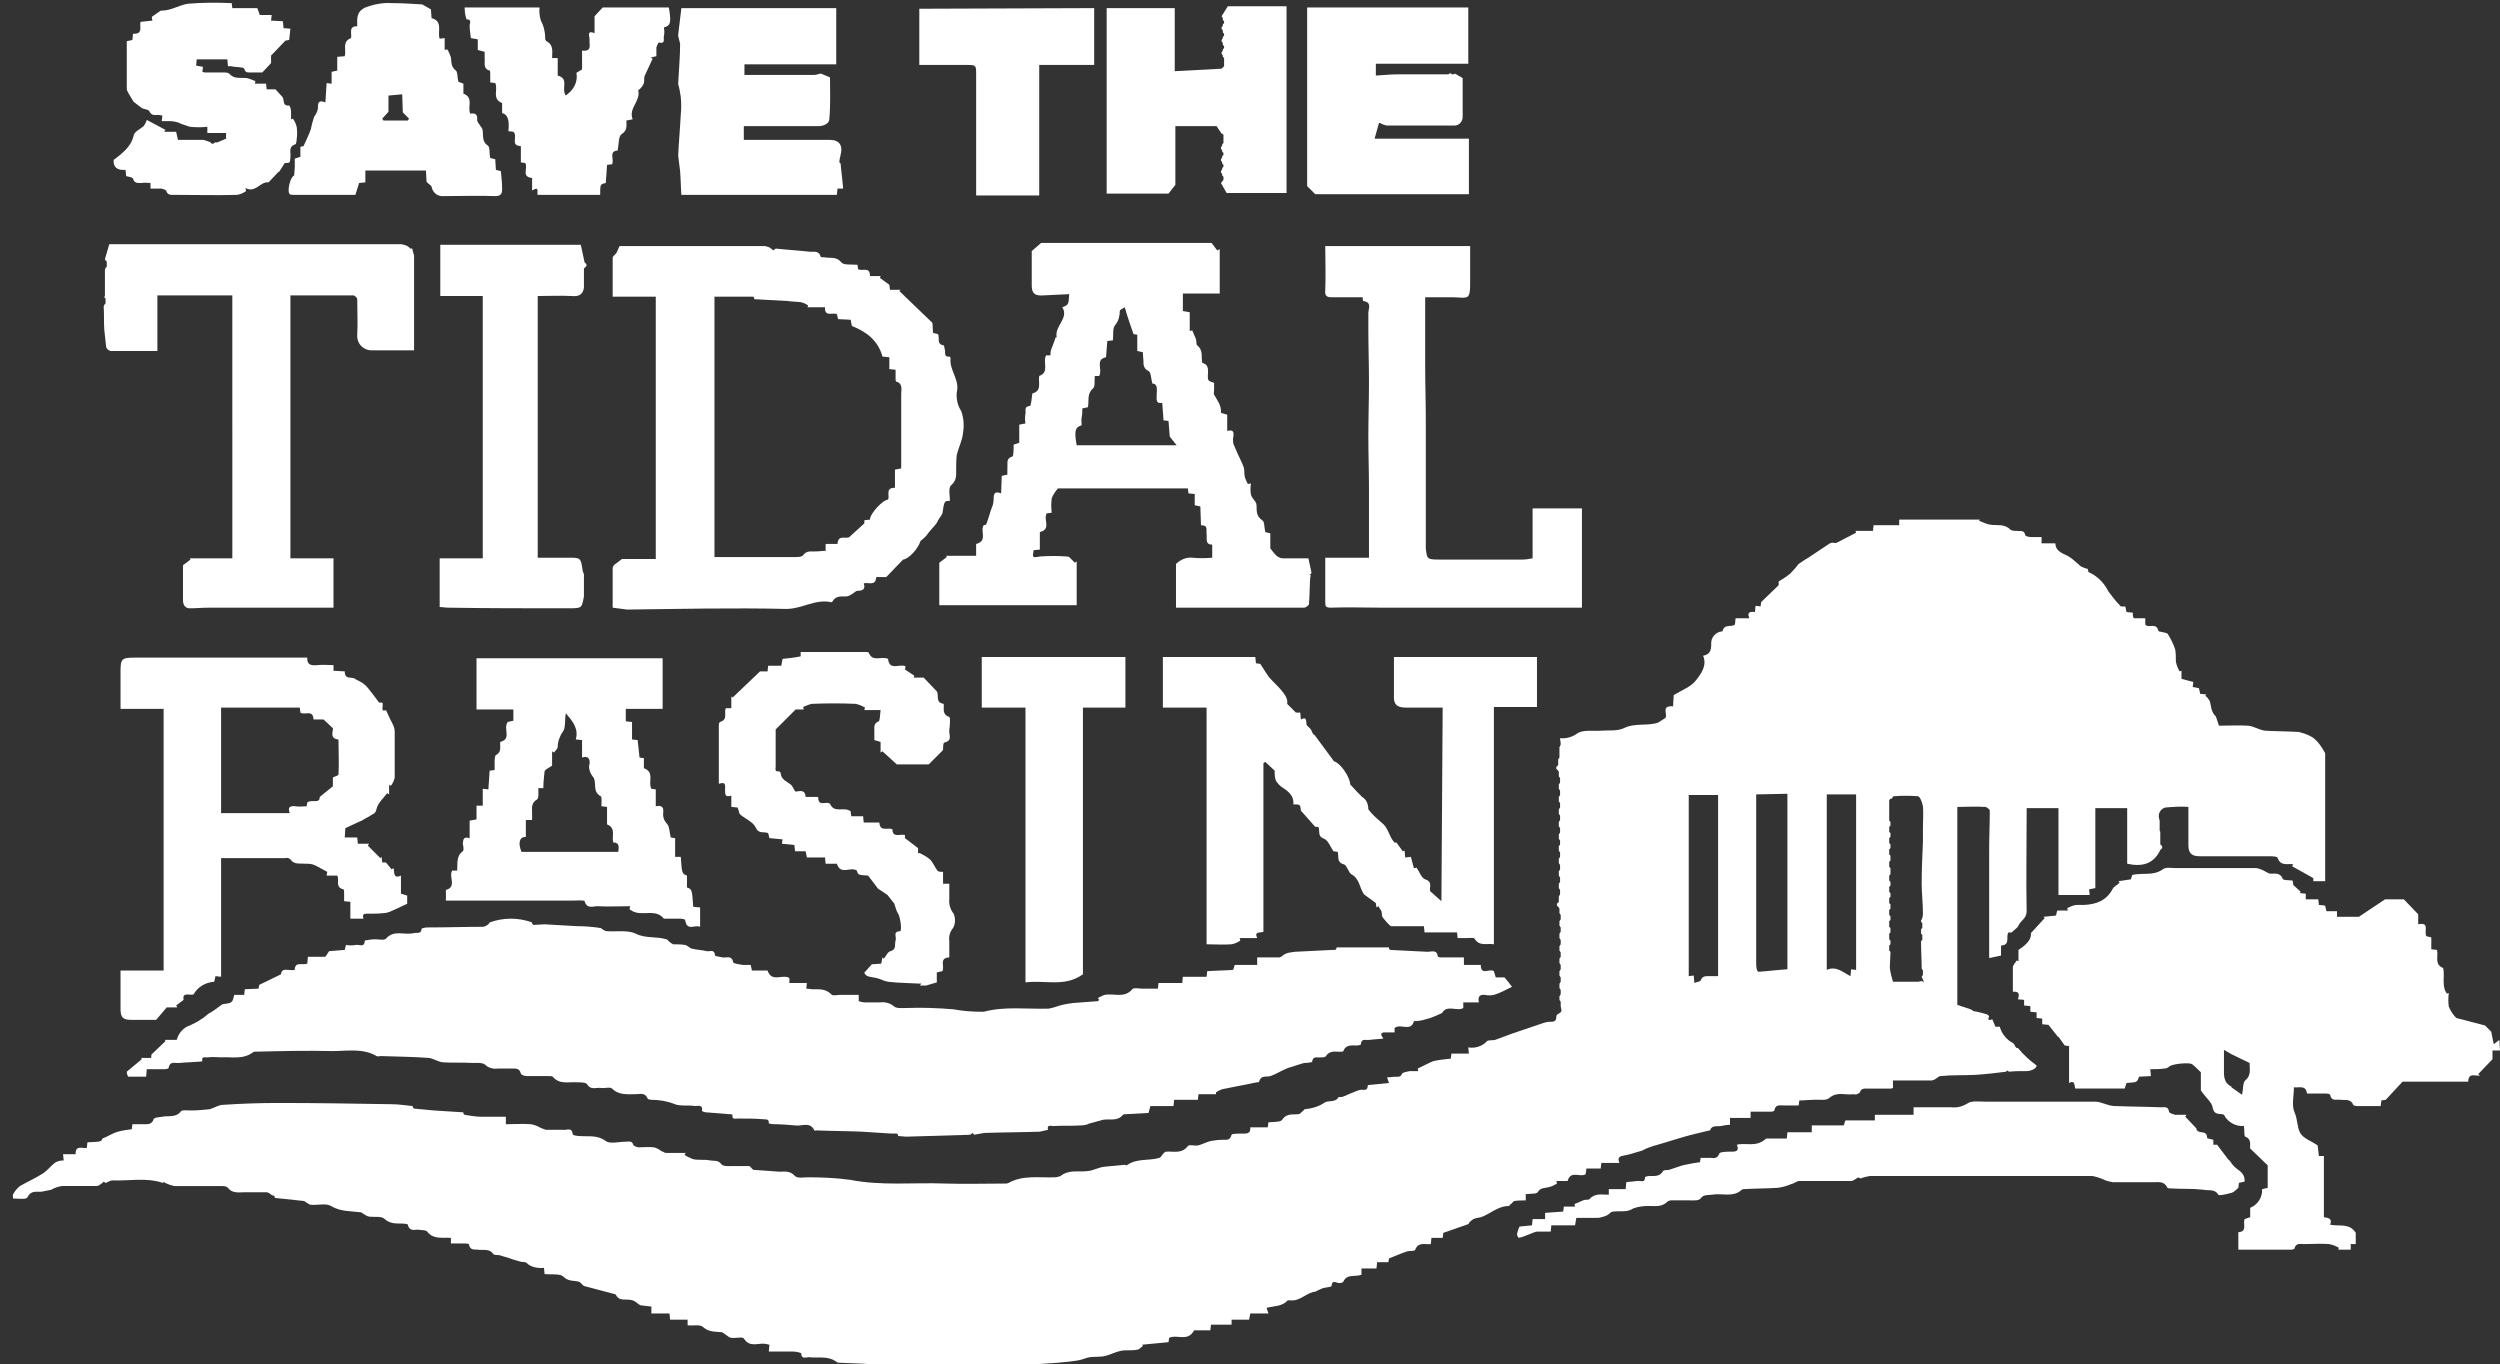 <?xml version="1.0" encoding="utf-8"?>
<!-- Generator: Adobe Illustrator 24.1.0, SVG Export Plug-In . SVG Version: 6.00 Build 0)  -->
<svg version="1.1" id="Layer_1" xmlns="http://www.w3.org/2000/svg" xmlns:xlink="http://www.w3.org/1999/xlink" x="0px" y="0px"
	 viewBox="0 0 400.3 218.4" style="enable-background:new 0 0 400.3 218.4;" xml:space="preserve">
<rect x="0" y="0" width="400.3" height="218.4" fill="#333333" stroke="none"/>
<style type="text/css">
	.st0{fill:#FFFFFF;}
</style>
<path class="st0" d="M400.3,168.2h-1.2v1.4l-2.3,2.4l0.3,0.2c-0.7,0.2-1.8-0.6-1.9,1h-10.5l-2.7,2.9l-0.7,0.1l-0.1,0.9
	c-1.3,0-2.5,0-3.8,0c-0.2,0-0.6-0.1-0.6-0.2c-0.4-1-1.3-0.7-2-0.8s-1.5,0.3-1.7-0.8c0-0.1-0.4-0.2-0.6-0.2c-1,0-2,0-3.1,0
	c-0.2-1.4-1.2-0.9-2.1-1c0,1.4-0.4,2.9,0.1,4s0.4,2.4,0.9,3.3s1.8,1.3,2.8,2l0.2,1.7h0.8v9.8c0.7,0.1,1.4,0.2,1,1.2
	c1.5,0.3,3.1-0.3,4.1,1.3v1.8l-0.8,0v0.9h-2l0.1-0.3c-0.5-0.3-1-0.5-1.6-0.6c-1.3-0.1-2.6,0-4,0c-0.6,0-1.3-0.2-1.5,0.7
	c0,0.1-0.4,0.2-0.6,0.2h-8.4v-2.8c1.5-0.1,0.7-1.3,1-2.1l0.9-0.3v-1.5c1.2-0.5,2-1.7,1.9-3l0.9-0.2v-3.6l-2.8-2.7
	c-0.1-0.5,0.3-1.5-0.8-1.9c-0.2-0.1-0.1-1-0.2-1.7c-1.3,0.1-2.6-0.6-3.2-1.8c-0.6-0.3-1.5,0.2-1.8-1.1c-0.1-0.9-1.1-1.6-1.9-2.8
	v-2.9c-0.6-0.6-1-1-1.4-1.3s-3.2-0.1-3.7,0.4c-0.2,0.2-0.5,0.3-0.8,0.3c-0.7,0.1-1.5,0.1-2.2,0.1l0.1,1.1l-1.9,0.1
	c-0.3,0.9-0.3,0.9-2,1l-0.3,0.9h-7.9c-0.2-0.5,0-1.4-1-0.9v-5.9l-0.7-0.1l-1-1.4h-0.1l-1.5-1.9l-1-0.1v-0.9l-0.9-0.1v-0.9l-1-0.1
	v-0.9l-1-0.1v-0.9l-1-0.1c0.3-0.8,0.2-1.3-0.8-1.2c0-1.4,0-2.7,0-3.9c0-0.4,0.4-0.7,0.6-1.1l0.3,0.1v-1.8c1.2-0.8,2.1-1.6,2-2.7
	l2.2-2.4l-0.2-0.2l2-0.2l0.2-0.8h1.7l-0.1-0.4c0.4-0.2,0.9-0.4,1.4-0.5c0.4,0,0.9,0,1.3,0c2-0.1,3.6-0.7,4.6-2.6
	c0.2-0.4,0.8-0.6,1.1-1l-0.2-0.2l2-0.3l0.2-0.7c1.6-0.4,3.4,0.2,4.9-0.9c0.5-0.4,1.3-0.2,2-0.2c4.3,0,8.6,0,13,0
	c0.6,0.1,1.2,0.4,1.7,0.7c0.2,0.1,0.4,0.2,0.6,0.2c0.7,0,1.5-0.2,1.9,0.8c0.1,0.3,1,0.2,1.6,0.3l0.1,0.7c0.5,0.5,0.9,0.8,1.2,1.1
	l-0.2,0.2l1,0.1v0.9h2l0.1,0.9l1,0.1l0.2,0.9h1.7c0,0.3,0,0.6,0,0.9h3.5l4.2-2.8h3l2.3,2.4v1.6c1.9-0.4,0.9,1.1,1.3,1.9l0.8,0.2v1.9
	l0.9,0.1c0.3,1-0.5,2.3,1,2.9c0.3,1.4-0.3,2.9,0.6,4.1l0.3-0.1c-0.1,0.7-0.1,1.5,0,2.2c0.3,0.7,0.7,1.3,1.2,1.8l4.6,1.2l1,1
	c0.1,0.5,0.2,1.1,0.4,2l0.9-0.7L400.3,168.2z M360.2,170.2l-2.9-1.4l0,0l-1.2-0.7c0,1.4,0,2.6,0,3.8c0,0.4,0.1,0.9,0.3,1.3
	c0.2,0.3,0.5,0.6,0.9,0.8v0.1l1.7,1.2c0.2-0.9,0.1-1.9,0.5-2.3C360.5,172.2,360.2,171.2,360.2,170.2L360.2,170.2z"/>
<path class="st0" d="M87.2,148c1.8,0.1,3.5,0.2,5.2,0.3c1.3,0,2.5,0.1,3.8,0.3c0.3,0.2,0.6,0.5,1,0.5c1.5,0.1,3.4-0.2,4.6,0.4
	c1.6,0.8,3.3,0.4,4.9,0.9c0.2,0,0.3,0.3,0.5,0.4c0.2,0.2,0.4,0.3,0.6,0.4c0.6,0,1.2,0,1.9,0.1c0.4,0.1,0.7,0.5,1.1,0.6
	c0.8,0.2,1.6,0.2,2.4,0.4c0.5,0.1,1.2-0.4,1.3,0.7c0,0.1,0.8,0.2,1.2,0.3c0.6,0.1,1.5-0.4,1.7,0.8c0.1,0.2,1,0.3,1.5,0.4
	c0.4,0,0.8,0,1.3,0l0.2,0.9h2.5c0.7,2,2.4,0.5,3.5,1.2l0,0.8h2.8l-0.1,0.9c0.4,0,0.7,0.1,1.1,0.1c1,0,2-0.1,2.9,0.8
	c0.2,0.3,0.9,0.1,1.4,0.1c1,0,2,0,3,0v1c0.3,0.1,0.7,0.2,1,0.2c0.8,0,1.6,0,2.4,0c0.8-0.1,1.6,0.1,2.2,0.6c0.4,0.4,1.3,0.3,2,0.3
	c2.5-0.1,5,0,7.5,0.2c1.6,0.3,3.2,0.4,4.7,0.4h0.2c3.4-0.9,6.9-0.4,10.4-0.5c0.6-0.1,1.2-0.3,1.8-0.5c0.7-0.2,1.4-0.3,2.1-0.4
	c1.3-0.1,2.6-0.2,4-0.3l0.2-0.2l-0.2-0.3c0.4-0.2,0.7-0.4,1.1-0.5c1.5-0.3,3.1,0.6,4.4-0.9c0.2-0.3,1.1-0.1,1.6-0.1h2.5l0.1-0.9h3.8
	l0.1-1h3.8l0.1-0.9c1.4-0.1,2.8-0.1,4.1-0.2c0.1,0,0.2-0.5,0.3-0.8h3.6v-1.2c1.2,0,2.3,0,3.5,0c0.4,0,0.7-0.5,1.1-0.6
	c0.4-0.2,0.9-0.2,1.4-0.3c2-0.1,4-0.2,6-0.3h0.1h0.4l0.2-0.2c0-0.1,0-0.1,0-0.2h8.4c0,0.1,0,0.1,0,0.2l0.2,0.2c2,0.1,4,0.2,6,0.3
	c0.6,0,1.5-0.4,1.6,0.7c0,0.1,0.3,0.2,0.4,0.2h3.8v1.2h2.7c0,1.8,1.4,0.5,2.1,1l0.3,1h1.4c0.5,0.6,1,1.2,1.2,1.5
	c-1,0.5-1.9,1-2.9,1.3c-0.5,0.1-1,0.1-1.4,0c-0.9-0.1-1.2,0.3-1,1.2h-2.5v0.9c-1,0.6-2.6-0.6-3.4,0.8c-0.9,0.4-1.7,0.8-2.6,1
	c-0.6,0.2-1.2,0.3-1.9,0.3c-0.5,1.8-2.1,0.3-3.1,1.1v0.7c-0.5,0-1,0-1.5,0c-0.9,0-0.7,0.4-0.3,1c-0.8,0.1-1.5,0.1-2.2,0.2
	s-1.3-0.3-1.4,0.7c0,0.1-0.4,0.2-0.6,0.2c-0.8,0-1.8-0.2-2.2,0.9c0,0.1-0.4,0.1-0.6,0.1c-0.8,0-1.6-0.2-2.2,0.7
	c-0.1,0.2-0.5,0.2-0.8,0.2c-0.5,0.1-1.3-0.3-1.4,0.7c0,0.1-0.8,0.2-1.3,0.2c-0.7,0.2-1.3,0.4-1.9,0.6c-1.3,0.3-2.3,1.1-3.5,1.5
	c-0.7,0.2-1.5-0.2-1.8,0.9c0,0.1-0.3,0.1-0.4,0.1c-1.8,0.4-3.6,0.7-5.5,1.1c-0.3,0.1-0.7,0.3-1,0.5l0,0.3h-2.8l-0.1,0.9h-3.8l-0.1,1
	h-3.7l-0.3,1.1l-3.6,0.2c-0.2,0-0.4,0-0.5,0.1c-0.9,1.1-2.1,0.6-3.2,0.8c-0.7,0.2-1.5,0.4-2.2,0.6c-0.4,0.2-0.9,0.3-1.4,0.3
	c-1.5,0.1-2.9,0-4.4,0.1c-0.3,0-1-0.3-0.8,0.6c-0.4,0.1-0.9,0.2-1.3,0.3c-3,0.1-5.9,0.1-8.9,0.2c-0.6,0.1-1.1,0.2-1.7,0.3H156l0,0
	l-0.3-0.3l-0.2,0.2l0,0l-0.2,0.1c-3.4,0.1-6.7,0.2-10.1,0.3c-0.5,0-1-0.1-1.4-0.1c0-0.1,0-0.1,0-0.2l-0.2-0.2h-0.8
	c-0.1,0-0.1,0-0.2,0c-1.5-0.1-3.1-0.2-4.7-0.3c-2.4-0.1-4.8-0.1-7.2-0.2c-0.1,0-0.3,0.1-0.3,0c-0.7-1.5-2.1-0.6-3.1-0.8
	c-1.2-0.1-2.4-0.2-3.6-0.2c-0.2,0-0.4-0.1-0.6-0.1c0.1-0.9-0.7-0.6-1-0.7c-1.3-0.1-2.6-0.1-4-0.1c-0.3,0-1,0.2-0.8-0.6
	c-0.2-0.1-0.4-0.1-0.6-0.1c-1.2-0.1-2.5-0.2-3.7-0.3c-0.2,0-0.4-0.1-0.6-0.2c0.2-1.1-0.7-0.8-1.1-0.8c-1.2-0.2-2.5,0.1-3.5-0.4
	c-1.1-0.4-2.3-0.6-3.5-0.6c-0.2,0-0.6-0.1-0.6-0.2c-0.4-1-1.2-0.7-1.9-0.7c-1.3,0-2.7,0.2-3.8-0.9c-0.3-0.3-1.2,0-1.8-0.1
	c-0.8-0.1-1.6,0.4-2.2-0.6c-0.2-0.3-1.1-0.3-1.6-0.3c-1.4-0.1-2.8,0.4-3.9-0.9c-0.1-0.1-0.5-0.1-0.8-0.1c-1.1,0-2.2,0-3.4,0
	c-0.3,0-0.9-0.2-0.9-0.4c-0.2-0.9-0.9-0.8-1.5-0.8h-2.2c-0.7,0.1-1.5-0.1-2-0.6c-0.4-0.4-1.4-0.3-2.1-0.3c-1.5-0.1-3.1,0-4.7-0.1
	c-0.8-0.1-1.5-0.6-2.2-0.7c-2.5-0.2-5.1-0.2-7.7-0.3c-0.2,0-0.6,0.1-0.7,0c-2.2-1.3-4.7-0.8-7.1-0.8c-4.1-0.1-8.3,0-12.4,0.1
	c-0.1,0-0.2,0-0.3,0.1c-1.6,1.2-3.4,0.7-5.1,0.8c-0.7,0-1.4-0.1-2.1,0c-0.3,0.1-1.1-0.3-0.9,0.6c-0.2,0.1-0.4,0.1-0.6,0.1
	c-1.1,0.1-2.1,0.1-3.1,0.2c-0.6,0.1-1.5-0.4-1.7,0.8c0,0.1-0.4,0.2-0.6,0.2c-1,0-1.9,0-2.9,0l-0.1,1.2c-0.9,0-1.9,0-2.8,0
	c-0.2,0-0.3-0.6-0.3-0.8l2.4-2l-0.1-0.2h1.6c0-0.3,0.1-0.6,0-0.5l2.3-2.2l-0.1-0.2h1.9c0.3-1.1,1.1-2,2.1-2.3c0.6-0.3,1.3-0.6,1.8-1
	c0.4-0.2,0.8-0.6,1.2-0.9c0.8-0.4,1.5-1,2.2-1.5c1.6-0.2,1.6-0.2,1.9-1.5h1.6l0.1-0.9l2.2-0.1l0.1-0.6L45,156
	c0.1-1.2,1.3-0.5,2.2-0.7c0-1.4,1.2-0.7,2-1l0.1-1.1c0.9,0,1.8,0,2.7,0c0.2,0,0.4-0.5,0.7-0.9l2.5-0.2l0.2-0.8c0.5,0.1,1,0.1,1.6,0
	c0.5-0.1,1.4,0.5,1.4-0.7c0.5-0.1,1.1-0.2,1.7-0.2c0.6,0,1.4,0.2,1.7-0.1c1.3-1.5,3-0.5,4.5-0.9c0.4-0.1,1.2,0.2,1.2-0.7
	c0.4-0.2,0.8-0.2,1.3-0.2c2.8,0,5.7-0.1,8.5-0.1c0.2,0,0.4-0.1,0.6-0.2l0.3-0.2l0,0l0.2-0.3c2.2-0.8,4.6-0.8,6.8,0
	c0,0.1,0,0.1,0,0.2l0.2,0.2L87.2,148L87.2,148z"/>
<path class="st0" d="M209.8,92.4c-0.1,1.4-0.1,2.9-0.2,4.3c0,0.2-0.5,0.6-0.8,0.6c-5.2,0-10.4,0-15.6,0h-4.9v-7
	c0.7-0.7,1.7-1.1,2.6-1c1.1,0.1,2.1,0.1,3.2,0v-2.1c-1.2,0-0.8-1-0.9-1.7s0.3-1.4-0.9-1.4l-0.1-3l-0.9-0.2v-1.8l-1-0.1l-0.1-0.8
	h-20.8c-0.4,0.5-0.8,1-1,1.6c-0.1,0.8-0.1,1.5,0,2.3l-0.8,0.1c-0.6,1,0.8,2.5-1.1,3v2.8l-1,0.1c-0.2,1.3-0.2,1.2,1.1,1
	c1.4-0.1,2.8-0.1,4.1,0c0.2,0,0.3,0,0.5,0.1c0.3,0.3,0.6,0.6,0.9,0.9l0.3-0.2v7h-22v-6.8l1.2-0.9l-0.1-0.2h4.8v-1.9
	c1.9-0.5,0.6-2,1.2-3l0.4-0.1c0.4-1,0.6-1.9,0.9-2.7c0.2-0.4,0.3-0.9,0.3-1.4c0-0.9,0.2-1.3,1.2-0.9l0.1-2.8l0.9-0.2
	c0-0.4,0-0.7,0-1.1c0.1-0.6-0.3-1.5,0.8-1.8c0.2-0.1,0.2-1.1,0.2-1.9l0.9-0.3v-2.9l1-0.2c-0.1-0.5-0.1-1,0-1.6
	c0.1-0.4-0.3-1.1,0.7-1.2c0.2,0,0.3-1.3,0.4-2c1.6-0.4,0.9-1.8,1.1-2.8c1.7-0.6,0.5-2.2,1.1-3.3h0.7c0-0.3,0-0.6,0.1-0.9
	c0.2-0.6,0.5-1.2,0.7-1.9c0-0.1,0.2-0.1,0.2-0.1c-0.4-1.8,2-3,0.9-4.8c1-0.4,1-0.4,1.1-2.1c-1.4,0.1-2.7,0.1-4.1,0.2
	s-1.9-0.3-1.9-1.6v-5.5l1.5-1.3h27.3l0.9,1.2l0.4-0.2v7.1h-5.9v2.8l1.1,0.2V53l0.4-0.1c0.2,0.5,0.4,0.9,0.6,1.4c0.1,0.3,0,0.8,0.2,1
	c1,0.8,0.6,1.8,0.8,2.8c1.2,0.3,0.9,1.4,0.9,2.1s0,0.8,1,1.1v1.1c0,0.3-0.1,0.6,0,0.8c0.5,0.9,1.2,1.7,1.1,2.9
	c0.3,0.1,0.7,0.2,1,0.3v2.6c0.8-0.2,1.1,0,1,0.8c-0.1,0.4-0.1,0.9,0,1.3c0.2,0.5,0.4,0.9,0.6,1.4c0.3,0.7,0.7,1.4,1,2.2
	c0.2,0.5,0.1,1.1,0.2,1.6c0.1,0.4,0.3,0.8,0.5,1.2l0.5-0.1c-0.1,0.6-0.1,1.2,0,1.8c0.1,0.4,0.4,0.7,0.6,1c0.2,0.2,0.3,0.5,0.3,0.8
	c0,0.9,0,1.7,0.9,2.3c0.4,0.2,0.3,1.1,0.5,1.9l0.8,0.2v2.4c0.3,0.4,0.6,0.8,1,1.2c0.3,0.2,0.6,0.4,1,0.4c1.3,0,2.6,0,4.1,0l0.5,2.3
	l-0.1,0.2l0,0l-0.2,0.1l0.2,0.2l0,0L209.8,92.4z M176,60.2h-0.7c-0.1,0.7,0.1,1.7-0.3,2c-1,0.9-0.6,2-0.8,3l-0.9,0.2
	c0,0.5,0,1-0.1,1.4s0,0.9,0,1.3c-1.1,0.3-1.2,1-0.8,3.2h16l-1.1-1.4l-0.2-2.5l-0.8-0.1l-0.2-2.8c-1,0.2-0.9-0.5-0.9-1.1
	c0-0.9,0.3-1.9-0.7-2c-0.2-0.8-0.2-1.8-0.6-2c-0.5-0.2-0.8-0.7-0.8-1.2c0-0.6-0.1-1.2-0.1-1.8l-0.9-0.2v-2.6l-0.6-0.1
	c-0.5-1.5-1-2.8-1.4-4.3c-0.3,0.2-0.8,0.4-0.8,0.6c0,0.8-0.2,1.6-0.7,2.2c-0.5,0.5-0.3,1.6-0.4,2.5l-0.9,0.1l-0.2,2.6
	C175.3,57.6,176.6,59.1,176,60.2z"/>
<path class="st0" d="M124.2,39.8c1.8,0.2,3.6,0.3,5.4,0.5c0.6,0.1,1.5-0.3,1.8,0.8c0,0.1,0.4,0.1,0.6,0.1c0.9,0.2,1.9-0.2,2.7,0.8
	c0.4,0.5,1.6,0.3,2.6,0.4l0.1,0.7c0.7,0.4,1.9-0.5,1.9,1.1h1.7l-0.1,0.3l1.5,1.1l0.1,0.8h1.7l-0.2,0.2l5.3,5.1l0.1,1.6l0.8,0.2
	c0.3,0.6-0.3,1.6,0.9,1.8c0.1,0,0.1,0.5,0.2,0.7c0.1,0.4-0.2,1.2,0.7,1.1c0.1,0,0.2,0.1,0.2,0.3c-0.2,1.9,1.5,3.4,1,5.4
	c-0.1,1,0.1,2.1,0.7,3c0.4,1.1,0.5,2.3,0.3,3.5c-0.1,1.2-0.7,2.3-1,3.5c-0.1,0.8-0.1,1.7-0.1,2.5c0,0.8,0.1,1.6-0.8,2.4
	c-0.5,0.4-0.2,1.7-0.2,2.5c-0.9,0-0.9,0-1.2,2c-0.2,0.4-0.5,0.8-0.7,1.1c-0.1,0.3-0.3,0.6-0.5,0.8c-0.5,0.6-1,1.1-1.4,1.7
	c-0.3,0.3-0.6,0.6-0.9,0.8c-0.4,1.3-1.9,2.9-2.8,3l-2.7,2.8h-1.6c-0.1,1.5-1.2,0.8-2,1c0.3,0.9-0.1,1.2-1,1.2c-0.3,0-0.6,0.4-1,0.6
	c-0.3,0.2-0.6,0.3-0.9,0.3c-0.8,0-1.6-0.1-2.1,0.8c-0.1,0.1-0.2,0.2-0.3,0.1c-2.5-0.5-4.6,1.1-7.1,1.1c-8.5-0.2-17,0-25.5,0.1
	c-0.8-0.1-1.5-0.2-2.3-0.3c0-2.1,0-4.2,0-6.3c0-0.2,0.1-0.4,0.3-0.6c0.4-0.3,0.8-0.6,1.2-0.9h5.4v-42h-6.9c0-2.2,0-4.2,0-6.2
	c0-0.3,0.4-0.5,0.6-0.8c0.2-0.4,0.3-0.7,0.5-1.1h0.5c7.6,0,15.2,0,22.8,0c0.4,0.1,0.8,0.2,1.1,0.5l0.2,0.2L124.2,39.8z M120.8,47.7
	l-0.2-0.2h-0.3c-0.1,0-0.1,0-0.2,0h-5.7v41.7c4.2,0,8.5,0,12.7,0c0.5,0,1.3,0,1.5-0.3c0.5-0.7,1.1-0.6,1.8-0.6s1.2-0.1,1.8-0.1v-1.1
	h1.9c0.1-1.7,1.5-0.6,2-1.2l2.3-2.1v-0.5l0.9-0.1c0-1,2.1-3.2,2.9-3.2c0.3-0.7-0.5-1.9,1.1-1.9v-2.9l1-0.2v-1.9c0-3.3,0-6.6,0-10
	c0-0.7,0.3-1.7-0.8-2c-0.1,0-0.1-0.4-0.1-0.6c0-0.4,0-0.9,0-1.3l-1-0.1v-1.9l-1.1-0.1c-0.7-2.6-2.6-4-4.9-4.9l-0.2-1l-2-0.1
	l-0.2-0.8c-0.7-0.3-2,0.5-1.9-1.1h-2.8l0.1-0.3c-0.3-0.2-0.7-0.4-1.1-0.5c-0.7-0.1-1.5-0.1-2.2-0.2l-5.4-0.3
	C120.8,47.9,120.7,47.8,120.8,47.7L120.8,47.7z M123.3,39.6L123.3,39.6l0,0.2C123.3,39.8,123.4,39.8,123.3,39.6
	C123.4,39.6,123.3,39.7,123.3,39.6L123.3,39.6z"/>
<path class="st0" d="M231,113.3h-5.9c-1.5,0-2-0.6-1.9-2c0-1,0-2,0-3v-3.1h22.9v8h-6.9v38c-1.1-0.2-2.3,0.4-3.1-0.9
	c-0.1-0.2-0.8-0.1-1.2-0.1s-1,0-1.5,0l-0.1-0.9h-5.2l-0.1-1h-5.3c-0.5-0.4-0.9-0.9-1.3-1.4c-0.2-0.3-0.1-0.7-0.2-1
	c-0.2-0.3-0.3-0.5-0.5-0.8l-0.3,0.2l-0.1-0.7l-1.9-1.4c-0.7-1-0.7-2.5-2-3.2c-0.5-0.3-0.7-1.4-1.2-1.6c-1.2-0.3-0.8-1.2-1-2
	l-0.7-0.1c-0.5-0.8-0.9-1.8-1.5-2c-1.1-0.4-0.6-1.2-0.9-1.9h-0.5c-0.8-0.9-1.4-1.6-2.3-2.6c-0.1-1-0.1-1-1.2-1
	c0.1-1.3-0.7-2-1.6-2.6c-0.5-0.3-0.9-0.7-1.2-1.2c-0.2-0.5-0.2-1-0.2-1.6l-1.5-1.4l-0.3,0.2v27c-0.6,0.2-1.5-0.1-1,1h-2.8l0.1,0.4
	c-0.4,0.3-0.9,0.5-1.4,0.6c-1.3,0.1-2.6,0-4,0v-37.9h-7v-8.1H201l0.1,1l0.7,0.1c0.5,0.8,0.9,1.4,1.3,2c0.1,0.2,1.5,1.6,1.7,1.8
	c0.7,0.8,1.5,1.7,1.3,2.6l1.4,1.4l0.7,0l0.1,1.1c1-0.5,0.8,0.2,0.9,0.8c0.1,0.3,0.5,0.5,0.7,0.8s0.2,0.7,0.6,0.9l3.1,4.2
	c0.9,0.2,2.5,2.3,2.6,3.7c0.7,0.8,1.3,1.4,1.9,2c0.7,0.4,1,1.2,1,2c0.6,0.8,1.4,1.5,2.1,2.1c1.1,0.8,1.2,2.2,2,3.1
	c0.1,0.2,0.5,0.1,0.4,0.1l1,1.4l0.3-0.1l0.1,1.1l0.9-0.1c0.2,0.6,0.3,1.2,0.5,1.8c0.1,0,0.3,0,0.4-0.1c0.5,0.7,0.8,1.7,1.4,1.9
	c1.3,0.4,0.6,1.4,0.8,1.9l1.8,1.6L231,113.3z"/>
<path class="st0" d="M58.1,131.3l-2.8,1.3l-0.1,1.5h2l0.1,1h1.8l-0.2,0.3l2,2l0.2-0.2l0.1,0.9h0.6l0.9,1.1L63,139
	c0.2,0.6-0.1,1.8,1.2,1.2v2.9l1,0.3v1.3c-1,0.5-1.9,0.9-2.8,1.3c-0.3,0.1-0.6,0.2-0.9,0.2c-0.8,0.1-1.6,0.1-2.4,0.1
	c-0.6,0-1.2-0.1-0.9,0.8h-2.1v-2.7l-1-0.1c0-0.5,0-0.9,0-1.3c0-0.2,0-0.5-0.1-0.6c-1.4-0.3-0.6-1.5-1-2.2h-1.7l0.1-0.6
	c-0.8-0.4-1.4-0.8-2.1-1.1c-0.4-0.2-0.9-0.2-1.4-0.2c-0.9-0.1-1.8,0.2-2.4-0.7c-0.2-0.2-0.5-0.3-0.8-0.2H35.4v19l-0.9-0.1l-0.2,0.9
	c-1.4,0.1-2.6,0.8-3.3,2c-0.4,0.3-1.9-0.5-1.6,0.9l-1.2,0.9l0.2,0.3h-1.7l-1.7,2H21c-1.3,0-1.7-0.4-1.7-1.7c0-2,0-4.1,0-6.2h6.9
	v-41.9h-6.9v-6c0-2,0.2-2.2,2.2-2.2h27.7c-0.1,1.2,0.7,1.3,1.6,1.2s1.7,0,2.6,0v0.9l1.8,0.1c0,1.5,1.2,0.7,1.8,1.3
	c0.4,0.2,0.8,0.4,1.1,0.6c0.4,0.3,0.7,0.6,1,1c0.5,0.6,1,1.3,1.6,2.1h0.5c0.3,0.4-0.4,1.6,0.6,1.2c0.4,0.9,0.8,1.7,1.2,2.5
	c0.1,0.3,0.2,0.6,0.2,0.9c0,2.5,0,5,0,7.4c-0.1,0.5-0.3,0.9-0.6,1.3l-0.3-0.1v1.5l-0.3-0.2c-0.6,0.8-1.5,1.6-1.7,2.5s-0.6,0.8-1,1.1
	S58.5,131,58.1,131.3L58.1,131.3z M53.3,125.9v-1.4c0.3-0.2,0.9-0.3,0.9-0.5c0.1-1.8,0-3.7,0-5.5c0,0,0-0.1-0.1-0.1
	c-1.4-0.2-0.7-1.4-0.8-1.8l-1.5-1.4h-1.6c-0.1-1.7-1.4-0.6-2.1-1.1l-0.1-0.8H35.4v16.9h11c-0.4-1,0.1-1.2,0.9-1.1
	c0.6,0.1,1.2,0,1.8,0l0.1-0.6c0.7-0.6,2,0.3,2-0.9L53.3,125.9z"/>
<path class="st0" d="M16.8,47.3v-4.1l0.1-0.3l0,0l0.2-0.2v-0.3c0-0.1,0-0.1,0-0.2v-0.3l-0.2-0.2l0,0l-0.1-0.2l0.7-2.4h1
	c15.3,0,30.5,0,45.8,0c0.4,0.1,0.9,0.2,1.2,0.5l0.2,0.2H66c0.1,0.4,0.2,0.8,0.3,1.1c0,5,0,10,0,15.2h-6.8c-1.2,0-2.2-0.9-2.3-2.1
	c0-0.1,0-0.3,0-0.4c0.1-1.9,0-3.8,0-5.7c0-0.2-0.4-0.6-0.6-0.6c-3.4,0-6.7,0-10.1,0v42.1h6.9v7.9h-4.9c-5,0-10.1,0-15.1,0
	c-1,0-2,0.1-3,0.1c-0.8,0-1.1-0.6-1.1-1.3v-5.6l1.2-0.9l-0.1-0.2h6.8V47.3H25.2v8.9c-2.6,0-5.1,0-7.5,0c-0.3-0.1-0.6-0.3-0.7-0.6
	c-0.1-0.9-0.2-1.9-0.3-2.8c-0.1-1.2,0-2.5-0.1-3.7l0.1-0.3l0,0l0.2-0.2v-0.3c0-0.1,0-0.1,0-0.2v-0.3l-0.2-0.2l0,0L16.8,47.3z"/>
<path class="st0" d="M75.2,134.2v-2.8l1.1-0.2v-2.2h1v-2.7l0.9,0.1l0.2-3l0.8-0.1c0-0.4,0-0.8,0-1.2s0-1,0.2-1.2
	c1-0.5,0.6-1.4,0.7-2.1c1.9-0.5,0.4-2.1,1.2-3.2l0.9-0.2v-1.8h-5.9v-8.2h29.8v8.1h-5.9v2l1,0.1v2.8l0.9,0.1l0.3,2.8l0.7,0.1v1.6
	c1.8,0.7,0.6,2.2,1.2,3.3l0.7,0.1v2.7c0.9-0.2,1.3,0.1,1.2,1c-0.1,0.6,0.1,1.3,0.6,1.8c0.4,0.4,0.4,1.4,0.6,2.2l0.7,0.1v3h0.9
	c0.2,2.7,0.2,2.7,1,3v1.9c0.8,0.3,0.8,0.3,1,3.1l1.1,0.1v3.1c-0.9-0.4-2.1,0.8-2.4-1.1c0-0.1-0.5-0.2-0.7-0.2c-0.8,0-1.6,0-2.3,0
	c-0.1,0-0.3,0-0.4,0c-1.2-1.5-3-0.6-4.5-1c-0.4-0.1-0.7-0.3-1-0.5l0.1-0.5c-1.8,0-3.5,0.1-5.3,0c-0.6,0-1.6,0.5-2-0.8
	c0-0.2-1.2-0.1-1.9-0.1H71.4v-1.7c1.8-0.5,0.4-2.1,1-3.1h0.8c0.1-1.1-0.2-2.3,0.9-3.1c0.2-0.1,0.1-0.8,0-1.2
	C74.2,134.5,74.1,133.9,75.2,134.2z M97.2,132v-2.8l-0.9-0.1c0-0.6,0.1-1.5-0.1-1.6c-1.3-0.7-0.7-1.9-1.1-2.9
	c-0.3-0.4-0.6-0.8-0.7-1.3c-0.1-0.3-0.1-0.7,0-1c0.1-0.9-0.3-1.3-1.2-1v-2.8l-1-0.1c0.5-1.8-0.6-3-1.6-4.2c-0.2,1.1,0,2.4-0.5,3
	c-0.5,0.7-0.8,1.6-0.8,2.4c0,0.3-0.4,0.6-0.6,0.9l-0.3-0.2v2.3c-0.6,0.4-1.1,0.6-1.2,0.9c-0.1,0.9-0.2,1.8-0.2,2.7h-0.8
	c0,0.6,0.1,1.6-0.2,1.8c-1,0.6-0.8,1.4-0.8,2.2c0,0.4,0,0.8,0,1.1l-1,0v2.7c-1,0-1.3,0.9-0.7,2.4h15.5c0.1-0.8,0.2-1.5-0.8-1.5
	C97.9,133.9,98.7,132.6,97.2,132L97.2,132z"/>
<path class="st0" d="M297.4,188.6c-0.3,0.2-0.7,0.5-1,0.5c-2.8,0-5.5,0-8.3,0c-0.4,0-0.8,0.4-1.3,0.5c-0.7,0.3-1.4,0.5-2.2,0.6
	c-1.8,0.1-3.5,0.1-5.3,0.2c-0.1,0-0.3,0-0.4,0.1c-1.4,1.3-3.2,0.5-4.8,0.8c-0.6,0.1-1.3-0.1-1.8,0.6c-0.3,0.4-1.2,0.3-1.9,0.3
	c-0.9,0-1.9,0-2.8,0c-0.2,0-0.5,0.1-0.6,0.2c-0.9,0.9-1.9,0.7-3,0.7c-0.9,0-1.7,0.1-2.5,0.4c-0.3,0.2-0.6,0.3-1,0.4
	c-0.7,0.1-1.5,0-2.2,0.1c-0.4,0-0.6,0.4-1,0.6c-0.4,0.2-0.9,0.3-1.3,0.4c-1.2,0-2.3,0-3.6,0l-0.2,1.2h-3.8l-0.1,1
	c-0.7,0-1.5,0-2.2,0c-0.5,0.1-0.9,0.3-1.4,0.5c-0.5,0.2-1,0.4-1.5,0.5c-0.1,0-0.3-0.4-0.3-0.6c0.1-0.4,0.2-0.8,0.4-1.2l2-0.2l0.1-1
	h2l0-1l2.9-0.2l0.1-0.8h1.8l-0.1-0.4c0.5-0.2,0.9-0.4,1.4-0.6s0.8,0,1-0.2c0.9-1,2-0.7,3.1-0.7v-0.9h2.7l0.1-1.1
	c0.5-0.1,1.1-0.1,1.7-0.2s1.3,0.4,1.3-0.6c0-0.1,0.5-0.2,0.8-0.2c0.8,0,1.6,0.1,2.1-0.8c0.1-0.2,0.7-0.1,1-0.2
	c0.7-0.2,1.4-0.5,2.1-0.7c0.9-0.2,1.9-0.4,2.8-0.5l0.1-0.7c0.4,0,0.8,0,1.2,0c0.6-0.1,1.4,0.4,1.8-0.7c0.1-0.3,1.4-0.3,2.1-0.3
	c0.9,0,1-0.4,0.7-1.1c1.4-0.4,3.1,0.5,4.7-1h3.3l0.1-1h3.9v-1.1c1.7,0,3.4,0,5.1,0c0.1,0,0.1-0.5,0.3-0.8h4.7v-0.9h6.2v-1.2
	c2,0,4,0,6,0c0.9,0.1,1.8-0.1,2.6-0.6c0.7-0.5,1.9-0.3,2.9-0.3c5.9,0,11.7,0,17.6,0c1,0,2,0.7,3.1,0.7c2.5,0.1,4.9,0.1,7.4,0.2
	c0.5,0,1.2-0.2,1.3,0.7c0,0.2,0.6,0.4,1,0.5c0.6,0,1.2,0,1.8,0l-0.2,0.3l1.8,1.9c0,0.1,0,0.1,0,0.2l0.2,0.2c0.5,0.4,1.5-0.1,1.5,1.1
	c0,0.1,0.6,0.2,1,0.3v0.8h0.6l1.9,2.5h0.1c0.3,0.5,0.6,0.9,1.1,1.3c0.7,0.5,1.4,1,1.3,2.1l-0.9,0.2l-0.1,0.8
	c-0.5,0.4-0.7,0.7-1.1,0.8c-0.7,0.2-2,0.5-2.1,0.3c-0.6-1-1.6-0.6-2.4-0.8c-1.7-0.2-3.4-0.1-5-0.2c-0.3,0-0.8,0-0.8-0.2
	c-0.5-1-1.4-0.8-2.2-0.8c-2.2,0-4.3,0-6.5,0c-0.5-0.1-1.1-0.2-1.6-0.5c-0.5-0.2-1.1-0.4-1.7-0.5c-11.9,0-23.7,0-35.6,0
	c-0.5,0.1-1,0.2-1.5,0.4l-0.3-0.2L297.4,188.6z"/>
<path class="st0" d="M253.2,97.3h-32c-2.7,0-5.4-0.1-8.1,0c-0.9,0-0.9-0.3-0.9-0.9c0-2.3,0-4.7,0-7.1h7c0-3.7,0-7.4,0-11
	c0-2.8-0.1-5.6-0.1-8.4s0.1-5.9,0.1-8.8s-0.1-5.6-0.1-8.4c0-0.9,0-1.8,0-2.7c0.1-0.8,0.5-1.6-0.8-1.8c-0.1,0-0.1-0.5-0.1-0.6h-5
	c-0.7,0-1.1-0.2-1-1.1c0.1-2.4,0-4.7,0-7.1h23.2c0,1.9,0,3.9,0,5.9c0,0.8,0,1.9-0.4,2.2s-1.5,0.1-2.3,0.1h-4.5v3.8
	c0,2.5,0,4.9,0,7.4c0,2.8,0.1,5.6,0.1,8.3c0,2.3,0,4.6,0,6.9c0,2.1,0,4.2,0,6.3c0,2.4,0,4.7,0,7c0,0.2,0,0.4,0,0.5
	c0.2,1.8,0.2,1.8,2.5,1.8c4.3,0,8.6,0,12.9,0c0.6,0,1.2-0.1,1.7-0.2v-8h7.9V97.3z"/>
<path class="st0" d="M147.4,157.5c-1.7-0.1-3.5-0.1-5.2-0.3c-0.5-0.1-1-0.3-1.5-0.5c-0.6-0.2-1.2-0.2-1.8-0.4
	c-0.2-0.1-0.4-0.3-0.5-0.5c0-0.1,0.2-0.3,0.4-0.5s0.4-0.5,0.8-0.9l1.5-0.1l0.2-1l0.2,0.2c0.4-0.4,0.6-1.1,1.1-1.2
	c1-0.3,0.6-1.1,0.8-1.7s-0.5-1.4,0.7-1.5c0.4,0,0-2.5-0.3-2.8c-0.3-0.5-0.4-1-0.6-1.6l-1.1-1.4l-1.5-1l-1.6-2.1
	c-1.6-0.1-1.6-0.1-1.8-0.8c-1-0.7-2.6,0.8-3.2-1.1h-1.8l-0.1-1h-2.9l-0.2-1h-1.7l-0.1-1l-2-0.2l0.1-0.7l-2.1-0.2l-0.2-0.8
	c-0.7-0.3-1.5,0.2-2-0.9c-0.4-0.9-1.7-1.4-2.5-2.1c-0.2-0.2-0.2-0.7-0.4-1.1l-1-0.1v-1.8c-1,0.3-1-0.2-1-0.9s0.2-1.4-1-1
	c0-3.2,0-6.3,0-9.4c0-0.2,0.1-0.5,0.2-0.5c1.3-0.4,0.6-1.4,0.9-2.2h0.9v-1.9l0.2,0.2l4.4-4.2h1.2l0.1-0.9h2.1l0.2-1.1
	c1-0.1,1.9-0.2,2.9-0.4c0-0.2,0-0.5,0-0.7h10.4c0.2,0,0.4,0,0.5,0.1c0.6,1.6,2.1,0.5,3.1,1c0.2,2,1.9,0.7,2.8,1.2l-0.1,0.5l1.5,1
	l-0.1,0.3h1.6l2.1,2.2c0.4,0.6-0.3,1.8,1.1,2c0.1,0.8-0.3,1.7,0.9,2.1c0.2,0.1,0.1,1.4,0,2.1s0.6,1.7-0.8,2c-0.2,0-0.2,1-0.2,1.2
	l-2.3,2.3h-5.1l-2.3-2.1l-0.3,0.2v-1.7l-1-0.3c0-0.6,0-1.1,0-1.6s-0.1-1.1,0.7-1.4c0.2-0.1,0.2-1.1,0.3-1.8h-2.6l0.1-0.4
	c-0.5-0.3-1-0.5-1.5-0.6c-2.3-0.1-4.6-0.1-7,0c-0.5,0.1-0.9,0.3-1.4,0.5l0.1,0.4h-1.3l-3.2,3.2v5.9c0,0.4-0.2,0.9,0.5,0.8
	c0.1,0,0.3,0.2,0.3,0.3c0.1,1.1,1,1.3,1.7,1.9c0.2,0.2,0.3,0.5,0.6,1c0.3,0.2,1.6-0.6,1.7,0.9h2c0,1.7,1.3,0.6,1.9,1.1
	c0.7,1.6,2.2,0.4,3.3,1.2l0.1,0.8h1.9l0.1,1h2.5c0.1,1.6,1.4,0.7,2.1,1.1c0,1.4,1.2,0.7,2,0.9v0.5l2.1,1.6l0,0.8c0.1,0,0.3,0,0.3,0
	c0.6,0.3,1.1,0.6,1.6,1c0.5,0.5,0.8,1.3,1.2,1.8c0.1,0.2,0.6,0.2,0.9,0.2v1.9h1c0,0.9,0,1.7,0,2.5c-0.1,0.8,0.2,1.7,0.7,2.3
	c0.3,0.7,0.3,1.6-0.1,2.3c-0.5,0.6-0.7,1.3-0.6,2.1c0,0.8,0,1.7,0,2.6c-1.7,0.1-0.7,1.4-1.1,2.2l-0.9,0.2v1.6l-1.7,0.5
	c-0.1,0-0.1,0-0.2,0h-0.8C147.6,157.4,147.5,157.4,147.4,157.5z"/>
<path class="st0" d="M93.4,96c-0.3,1.4-0.3,1.4-2.6,1.4c-6.3,0-12.7,0-19-0.1c-0.5,0-0.9-0.1-1.4-0.1v-7.8h6.9V47.4h-6.8v-8.2H93
	l0.6,2.8l0.3,0.3l0,0v0.3l0,0l-0.3,0.3l0,0L93.5,43l0,0.9v2.2c-0.2,1.1-0.8,1.4-2,1.3c-1.8-0.1-3.6,0-5.4,0v41.9H91c2,0,2,0,2.3,2.1
	c0.1,0.2,0.1,0.4,0.2,0.5v2.2l0,1.4L93.4,96C93.3,95.9,93.4,96,93.4,96z"/>
<path class="st0" d="M233,11.8l1.2,0.7c0,2,0,4.1,0,6.2c0,0.8-0.6,1.4-1.3,1.4c0,0-0.1,0-0.1,0c-3.6,0-7.2,0-10.8,0
	c-0.4-0.1-0.7-0.2-1-0.4c-0.1,0-0.2,0-0.2,0l-0.7,2.5h15.1v8.9h-24.6l-1.3-1.3V1.2h25.8v9h-14.8v1.9c1.3-0.1,2.6-0.2,3.9-0.2
	c2.5,0,5,0,7.6,0c0.2,0,0.3-0.1,0.4-0.2l0.3,0.2h0.2L233,11.8z"/>
<path class="st0" d="M195.6,21.4l-0.8-1.2h-6.6v9.4l-1.1,1.4h-9.9V1.3h10.9v10.1l7.5-0.4l0.2-0.2l0.2-0.2v-0.3c0-0.1,0-0.1,0-0.2
	V9.8c0-0.1,0-0.1,0-0.2V9.3l-0.2-0.2c0-0.1,0-0.2,0-0.2l-0.2-0.3V8.4l0.2-0.3V7.9l0,0l0.2-0.2V7.4l-0.2-0.2l0,0V6.9l-0.2-0.3V6.4
	l0.2-0.3V5.9l0,0l0.2-0.2V5.4l-0.2-0.2l0,0V4.9l-0.2-0.3V4.4l0.2-0.3V3.9l0,0l0.2-0.2V3.4l-0.2-0.2l0,0V2.9l-0.2-0.3l1-1.6h9.4v29.9
	h-9.6l-0.9-1.6l0.4-0.5c0-0.1,0-0.1,0-0.2v-0.3l-0.2-0.2l0,0v-0.2l-0.2-0.3v-0.2l0.2-0.3v-0.2l0,0l0.2-0.2v-0.3l-0.2-0.2l0,0v-0.2
	l-0.2-0.3v-0.2l0.2-0.3v-0.2l0,0l0.2-0.2v-0.3l-0.2-0.2l0,0v-0.2l-0.2-0.3v-0.2l0.2-0.3v-0.2l0,0l0.2-0.2v-0.3c0-0.1,0-0.1,0-0.2
	v-0.3c0-0.1,0-0.1,0-0.2v-0.3l-0.2-0.2L195.6,21.4z"/>
<path class="st0" d="M134.6,26.2c0.1,1.3,0.3,2.6,0.4,4h-0.9l-0.1,1h-24.9c-0.1-1.3-0.1-2.6-0.2-3.8c-0.1-0.8-0.2-1.6-0.3-2.4v-0.3
	c0.1-2.1,0.3-4.2,0.4-6.3c0.1-1,0.1-1.9,0-2.9c-0.1-0.7-0.2-1.3-0.4-2v-0.3c0.1-2.1,0.3-4.1,0.3-6.2c-0.1-0.4-0.2-0.8-0.3-1.2V5.5
	l0.5-4.2h24.8v9h-14.7V12h3.5c2.5,0,5.1,0,7.6,0c0.3,0,0.7-0.1,1-0.2h0.2l1.4,0.6c0,2,0.1,4.3-0.1,6.6c0,0.8-0.9,1.2-1.8,1.2h-11.9
	v2.2h13.8c1.5,0,2.1,0.9,1.7,2.4c-0.1,0.4-0.2,0.8-0.2,1.2L134.6,26.2z"/>
<path class="st0" d="M34.8,22.8l1.4-0.6v-0.9h-3v-1c-0.9,0.1-1.8,0.1-2.8,0c-0.6-0.2-1.3-0.4-1.9-0.7c-0.4-0.1-0.8-0.2-1.2-0.2
	c-0.4,0-0.9,0-1.4,0l0.1-0.9l-0.6-0.1c-0.6,0-1.1,0.2-1.5-0.6c-0.1-0.3-0.9-0.3-1.2-0.5l-1.3-1c-0.3-0.5-0.7-1.1-1-1.7
	c-0.1-0.2-0.1-0.4-0.1-0.7c0-2.4,0-4.8,0-7.3l0.9-0.2l0.1-1c1.7,0.1,1-1.2,1.2-1.9l1.9-0.2l-0.1-0.6l1.3-0.9
	c0.1-0.1,0.2-0.1,0.3-0.1c1.5,0,2.8-0.9,4.2-1.1c2.3-0.2,4.7-0.2,7-0.1l0.1,0.8h4l0.4,1.1h1.9l-0.1,0.9l1.9,0.1l0.1,1.1l1.1,0.1
	l-0.2,1.8l-0.6,0.1l-2.3,2.4v1.2l-1.4,1.5c-0.4,0-1.1,0-1.8,0c-0.5,0-0.9,0.1-1.1-0.6c-0.1-0.3-1.3-0.2-2.1-0.4c-0.2,0-0.3,0-0.5,0
	l-0.1-1.1h-4.9l-0.1,1l1.1,0.2l-0.1,0.8c0.1,0,0.2,0.1,0.4,0.1c1,0,1.9,0,2.9,0c0.3,0,0.8,0,1,0.2c0.8,0.9,1.8,0.6,2.8,0.7
	c0.5,0.1,0.9,0.3,1.4,0.5l-0.1,0.4h1.8l0.1,0.9h1.4l1.1,1.2c0.4,0.4-0.1,1.5,1.1,1.4c0.1,0,0.3,0.6,0.3,0.9c0,0.4,0,0.9,0,1.3
	l0.3-0.1c0.3,0.4,0.5,0.9,0.6,1.3c0.1,0.7,0.1,1.3,0,2c0,0.3-0.1,0.8-0.2,0.8c-1.2,0.4-0.7,1.3-0.8,2.1c-0.1,0.9,0,0.9-0.9,0.9
	l-0.9,1.4h-0.1L43,29.2c-1.3-0.2-2.1,1.8-3.7,0.9l0.1,0.5c-0.4,0.3-0.9,0.5-1.4,0.6c-3.3,0.1-6.6,0-10,0c-0.6,0-1.2,0.1-1.4-0.7
	c-0.1-0.1-0.4-0.2-0.7-0.3c-0.6,0-1.2,0-1.8,0v-0.9c-0.4,0-0.9-0.1-1.4,0c-0.6,0-1.2,0.1-1.4-0.7c-0.1-0.2-0.6-0.3-1.1-0.4l-0.1-1
	c-1.3,0.1-2-0.4-1.9-1.6c0.7-0.5,1.3-1,1.9-1.6c0.6-0.6,1.1-1.4,1.3-2.3c0.1-0.6,1-1,1.6-1.5c0.2-0.3,0.4-0.6,0.5-1l3,1.6l-0.2,0.3
	h1.9l0.3,1.3c1.3,0,2.7,0,4.1,0c0.3,0.1,0.7,0.2,0.9,0.3l0.2,0.1l0,0l0.2,0.2h0.3l0.2-0.2l0,0L34.8,22.8z"/>
<path class="st0" d="M67.6,0.7l1.4,0.8l0.1,1.4C71,3.4,70,5.1,70.4,6.2l0.8-0.1V8l0.4-0.1c0.3,0.4,0.4,0.8,0.6,1.3
	c0.1,0.8,0,1.5,0.8,2.1c0.3,0.3,0.2,1.1,0.4,1.8l0.8,0.3v1.6c1.7,0.6,0.6,2.2,1.1,3.2c0.7-0.1,1.2,0,1.1,1c0,0.4,0.4,0.7,0.6,1.1
	c0.2,0.2,0.3,0.5,0.3,0.8c0.1,0.8-0.1,1.6,0.8,2.2c0.4,0.3,0.2,1.2,0.4,2l0.8,0.2l0.1,1.7l0.8,0.2c0.1,1,0.2,2,0.2,2.9
	c0,0.7-0.2,1.1-1.1,1.1c-2.7-0.1-5.4,0-8.2,0c-1,0.1-1.8-0.5-2-1.5c-0.1-0.3-0.5-0.4-0.8-0.8l-0.1-1.8h-9.7v1.9l-1,0.1l-0.6,1.9H47
	c-0.2,0-0.4,0-0.6-0.1c-0.5-0.5,0.1-2.8,0.7-3c0-0.4,0.1-0.9,0.1-1.3s0-0.9,0-1.4l0.9-0.3v-1.6l0.5-0.1c0.5-1.1,0.9-1.9,1.2-2.8
	c0.1-0.6,0.3-1.3,0.5-1.9c0.3-0.4,0.5-0.8,0.6-1.3c0-0.8,0-1.5,1.2-1l0.2-3.1l0.8,0.1v-1.9l0.9-0.2V9.1L55.2,9c0.3-1-0.5-2.3,1-2.9
	c0.2-0.7-0.5-1.9,1-1.9c0-1.2-0.2-2.3,1.3-3c1.3-0.5,2.8-0.8,4.2-0.7c1.6,0,3.2,0.1,4.8,0.2L67.6,0.7z M64.4,15.1l-2.2,0.2v2.6
	l-1,1.1l0.2,0.3h3.9l0.2-0.3l-1-1L64.4,15.1z"/>
<path class="st0" d="M180.2,105.2v8.1h-6.8v42.7c-2.9,2.1-6,0.9-9.2,1.3v-44h-7v-8.1H180.2z"/>
<path class="st0" d="M95.2,5.3V2.6l1.3-1.4h10.6c0.4,2.4,0.3,2.9-0.8,3.2c0.1,0.5,0.1,0.9,0,1.4c-0.1,0.4,0.3,1.3-0.8,1
	c-0.2,0.2-0.3,0.5-0.4,0.8c0,0.5,0,0.9,0,1.4l-0.9,0.2l0.3,0.2c-0.4,0.9-0.9,1.9-1.3,2.8c-0.1,0.3,0,0.7-0.1,1.1
	c-0.1,0.3-0.3,0.6-0.6,0.9c-0.1,0.1-0.3,0.2-0.3,0.3c0.4,1.7-1.6,2.8-0.9,4.6l-1,0.2c0,0.8,0.2,1.6-0.8,2.2
	c-0.5,0.4-0.4,1.6-0.6,2.6c-1.5,0.1-0.5,1.5-0.9,2.2l-0.8,0.1l-0.2,2.9c-0.9,0.2-0.9,0.2-0.9,1.9h-10c-0.2-0.3,0.4-1.5-0.9-0.7v-2
	c-1.8-0.2-0.6-1.6-1.1-2.4L83.4,26v-2.6c-1.8-0.1-0.4-1.6-1.2-2.3L81.4,21c0.2-1.7-0.1-2.7-1-2.9v-1.6c-1.7-0.7-0.6-2.1-1.1-3.2
	l-0.8-0.1c0-0.4,0-0.9,0-1.3c0-0.2,0-0.6-0.1-0.6c-1.1-0.3-0.7-1.2-0.8-1.9c0-0.4,0-0.7,0-1.1L76.5,8V6.3l-1.1-0.2
	c-0.1-0.7-0.2-1.4-0.2-2c0-0.4,0.4-1-0.5-1c-0.2-0.6-0.3-1.2-0.3-1.9h12c-0.1,0.7,0,1.4,0.2,2.1c0.5,0.9,0.7,1.9,0.7,2.9
	c0,0.2,0.1,0.3,0.2,0.4c1.2,0.6,0.9,1.7,0.9,2.7h0.9v2.8c1.9,0.5,0.5,2.1,1.3,3.2l0.7-0.6c0.8-0.8,1.2-1.9,1-3
	c0-0.1,0.5-0.3,0.9-0.6V8.1c1.7,0.2,1.1-1,1.2-1.8C94.4,5.8,93.9,4.8,95.2,5.3z"/>
<path class="st0" d="M175.2,1.3v9.1h-8.8v20.9h-10.1V18.6c0-2.2,0-4.5,0-6.7c0-1.4,0-1.5-1.4-1.5h-7.7v-9L175.2,1.3z"/>
<path class="st0" d="M297.6,188.6l-0.1-0.2l0.3,0.2h-0.1L297.6,188.6z"/>
<path class="st0" d="M369.1,117.5c-0.3-0.1-0.7-0.2-1-0.3c-1.8-0.1-3.6-0.1-5.4-0.2c-0.9-0.1-1.8-0.7-2.7-0.8c-1.6-0.1-3.2,0-4.7,0
	l-0.5-1.5l-0.2-0.2c-0.2-0.2-0.3-0.5-0.4-0.7c-0.2-0.5-0.2-1.1-0.4-1.6c-0.2-0.3-0.4-0.6-0.7-0.8l0.2-0.2l-1-0.1l-0.2-0.9l-1-0.2
	l0.1-0.8l-1.9-0.5v-1.3l-0.3,0.1c-0.3-0.5-0.5-1-0.6-1.6c0-0.6,0-1.3-0.1-1.9c-0.3-0.9-0.7-1.7-1.2-2.5c-0.3-0.3-1.5-0.3-1.5-0.5
	c-0.3-1.2-1.2-0.6-1.8-0.8c-0.1,0-0.2-0.1-0.3-0.2v-1h-1.8c0,0-0.1-0.1-0.1-0.1c-0.1-0.3-0.1-0.6-0.1-0.8l-1-0.1l-0.2-0.9
	c-0.3,0-0.7,0.1-0.8-0.1c-0.7-0.7-1.3-1.5-1.9-2.3c-0.7-1.4-1.8-2.5-3.2-3.1l-0.1-0.5c-0.4-0.1-0.7-0.2-1.1-0.4
	c-0.6-0.5-1.2-1.1-1.8-1.5c-0.9-0.6-2.2-0.7-2.3-2.2h-2.2V86c-0.5,0-1,0-1.5,0c-0.4,0-1.1-0.1-1.1-0.3c-0.2-0.9-0.8-0.6-1.4-0.7
	c-0.3,0-0.8,0-1-0.2c-1-1-2.1-0.6-3.3-0.8c-0.6-0.1-1.1-0.4-1.7-0.6l0.1-0.2h-12.9v0.9H300l-0.1,0.9h-2.8l0.1,0.3
	c-1,0.5-2.1,1.1-3.1,1.6c-0.2,0.1-0.4,0-0.6,0c-0.2,0-0.3,0-0.5,0.1c-1.1,0.7-2.2,1.5-3.3,2.2c-0.5,0.3-1,0.6-1.7,1.1
	c-0.4,0.5-0.8,1-1.3,1.5c-0.6,0.5-1.2,0.9-1.9,1.3v0.6l-2.8,2.7l-0.1,0.7l-0.8-0.1l-0.1,1c-0.8-0.1-1.3,0-0.9,1h-2.2l-0.1,1
	c-0.6,0.5-1.7-0.2-2,1.1c0,0,0,0-0.1,0c-1,0.1-1.8,1-1.7,2.1c0,0.9-0.2,1.6-1.3,1.8c0.7,1.6-0.4,3-1.2,4c-0.8,1-2.2,1.5-3.5,2.3
	c0,0.5-0.1,1.1-0.1,1.8c-2.1-0.2-0.7,1.5-1.3,1.9l-1.1,0.7c-1.7,0.6-3.7,0-5.5,0.9c-1.1,0.5-2.4,0.3-3.7,0.4
	c-1.2,0.1-2.7-0.2-3.7,0.4c-0.8,0.6-1.8,0.9-2.8,0.8c0,0.3,0.1,0.6,0.1,0.9c0,0.2-0.1,0.4-0.2,0.5c0,0.1,0,0.1,0,0.2v0.3
	c0,0.1,0,0.1,0,0.2v1l-0.2,0.3l0,0.9l-0.3,0.3v0.3l0.3,0.3l0.1,0.2v0.7l0.2,0.3v0.7l-0.2,0.3v0.7l0.2,0.3v0.7l-0.2,0.3v0.7l0.2,0.3
	v0.7l-0.2,0.3v0.7l0.2,0.3v0.7l-0.2,0.3v0.7l0.2,0.3v0.7l-0.2,0.3v0.7l0.2,0.3v0.6l-0.2,0.3v0.7l0.2,0.3v0.7l-0.2,0.3v0.7l0.2,0.3
	v0.7l-0.2,0.3v0.7l0.2,0.3v0.7l-0.2,0.3v0.7l0.2,0.3v0.7l-0.2,0.3l0,0.9l-0.3,0.3v0.3l0.3,0.3l0.1,0.2v0.7l0.2,0.3v0.7l-0.2,0.3v0.7
	l0.2,0.3v0.7l-0.2,0.3v0.7l0.2,0.3v0.7l-0.2,0.3v0.7l0.2,0.3v0.7l-0.2,0.3v0.7l0.2,0.3v0.7l-0.2,0.3v0.7l0.2,0.3v0.7l-0.2,0.3v0.7
	l0.2,0.3v0.7l-0.2,0.3v0.6l0.2,0.3v0.7c0.2,0.9,0.2,0.9-0.5,1.3c-0.1,0.1-0.2,0.2-0.2,0.4c0,0.8-0.5,0.8-1,0.8
	c-0.4,0-0.8,0.1-1.1,0.2l-5,1.7c-0.9,0.3-1.8,0.7-2.7,1c-0.4,0.1-1,0-1.3,0.2c-0.7,0.8-1.9,1.2-3,1l0.1,1h-2.8l-0.1,0.8
	c-1,0.1-1.9,0.2-2.8,0.4c-0.5,0.2-0.9,0.4-1.3,0.6l-1.2,0.6l0.1,0.4c-0.5,0-1,0-1.4,0c-0.4,0.1-1.1,0.2-1.2,0.4
	c-0.2,0.6-0.7,0.5-1.1,0.5c-0.4,0-0.8,0.1-1.3,0.1l0.3,0.9l-3,0.3c-0.1,0-0.3,0-0.4,0.1c0,1-0.7,0.6-1.2,0.7
	c-0.4,0.1-0.7,0.2-1.1,0.4c-0.6,0.2-1.1,0.5-1.7,0.7c-0.2,0.1-0.7,0-0.7,0.1c-0.5,0.9-1.7,0.4-2.3,0.9c-0.9,0.6-2,0.9-3.1,1
	c-0.1,0,0,0.1-0.3,0.3c-0.2,0.2-0.5,0.5-0.7,0.5c-0.9,0.1-1.9-0.2-2.6,0.9c-0.3,0.4-1.4,0.3-2.2,0.4l-0.1,0.8h-2.8
	c0.1,1.1-0.7,1-1.3,1s-1.7,0-1.7,0.2c-0.3,1.1-1,0.7-1.6,0.8c-0.6,0-1.2,0.1-1.8,0.2c-0.7,0.2-1.5,0.6-2,0.7
	c-0.5,0.1-1.4-0.2-1.6,0.1c-1,1.3-2.3,0.8-3.5,0.9c-0.2,0-0.4,0.3-0.6,0.5l-0.2,0.3l-0.3,0.2c-1.7,0.5-3.6,0-5.2,1.2
	c0,0-0.2-0.1-0.3-0.1c-1.1,0.1-2.2,0.2-3.2,0.3s-1.8,0.6-2.7,0.7c-1.5,0.2-3-0.3-4.4,0.8c-0.3,0.1-0.6,0.2-0.9,0.2
	c-2.5,0.1-5.1-0.4-7.4,0.9c-0.2,0.1-0.4,0.1-0.5,0.1c-3.2,0-6.4,0.1-9.6,0c-5.1-0.2-10.2,0.4-15.3-0.6c-2.2-0.3-4.5-0.4-6.7-0.4
	c-0.7,0-1.7,0.2-2.1-0.2c-0.8-0.9-1.7-0.7-2.5-0.7l-4.2-0.3l-0.2-0.2c-0.2-0.2-0.3-0.4-0.5-0.4c-0.8,0-1.6,0-2.5,0
	c-0.6,0-1.6,0.1-1.9-0.3c-0.5-0.7-1.2-0.5-1.8-0.6c-0.9-0.2-1.8,0-2.7-0.2c-0.5-0.2-1-0.4-1.4-0.7l0.2-0.3c-1,0-2.1,0-3.1,0
	c-0.3,0-0.5-0.2-0.8-0.3c-0.4-0.3-0.8-0.5-1.2-0.6c-0.8-0.1-1.6,0-2.4,0c-0.3,0-0.8-0.2-0.9-0.4c-0.2-0.7-0.7-0.5-1.2-0.5
	c-1.1,0-2.5,0.4-3.2-0.1c-1.3-1-2.7-0.7-4.1-0.8c-0.4,0-1.2-0.1-1.2-0.3c-0.1-1.2-1-0.6-1.5-0.7c-0.9,0-1.8,0-2.8,0
	c-0.3-0.1-0.5-0.2-0.8-0.3c-0.5-0.3-1-0.5-1.6-0.6c-1.3-0.1-2.7,0-4,0v-1.2c-1.4,0-2.8,0-4.1,0c-0.8,0-1.7-0.2-2.5-0.3l-0.2-0.2
	c0-0.1,0-0.2,0-0.2c-1.6-0.1-3.2-0.2-4.7-0.3c-1.1-0.1-2.1-0.2-3.2-0.3l-0.2-0.2c0-0.1,0-0.2,0-0.2c-1.1-0.1-2.2-0.3-3.4-0.3
	c-6.1-0.1-12.1-0.2-18.1-0.2c-3,0-5.9,0.1-8.9,0.3c-0.7,0-1.4,0.5-2.1,0.7c-1,0.1-2,0.2-3,0.2c-0.6,0-1.4-0.1-1.6,0.1
	c-0.8,1.1-2,0.7-3,0.9c-0.5,0.1-1.3,0.1-1.4,0.4c-0.3,0.9-1,0.8-1.6,0.8h-1.8l-0.1,0.8c-0.8,0.1-1.5,0.2-2.2,0.4
	c-0.8,0.2-1.5,0.7-2.5,1.1c-0.2,0.5-0.2,0.5-2.4,0.6l-0.1,0.9c-0.8,0.1-1.8-0.5-1.8,1h-2l0.1,1c-0.5,0-0.9,0.1-1.3,0.3
	c-0.7,0.5-1.2,1.2-1.9,1.7c-1.2,0.8-2.6,1.4-3.8,2.1c-0.5,0.4-0.8,0.8-1.1,1.3c-0.1,0.2,0,0.7,0,0.7c0.8,0,2.1,0.2,2.3-0.2
	c0.6-1.2,1.5-0.8,2.3-0.9c0.5-0.1,1-0.2,1.5-0.3c0.5-0.3,1.1-0.5,1.7-0.6c1.9,0,3.8,0,5.6,0c0.3,0,0.6-0.3,0.9-0.5l0.2-0.2l0.3,0.2
	c0.4-0.1,0.7-0.4,1.1-0.4c2.7,0.1,5.4-0.5,8.1,0.4l0.2-0.2l0.1,0.2l0.3,0.1c0.4,0.2,0.8,0.3,1.2,0.4c2.5,0,4.9,0,7.4,0
	c0.4,0,1,0,1.2,0.3c0.7,0.9,1.7,0.7,2.6,0.7c1.2,0,2.4,0,3.6,0c0.3,0,0.6,0.3,0.9,0.5l0.2,0l0.2,0.2c0,0.1,0,0.2,0,0.2l4.7,0.5
	c0.5,0.3,0.8,0.6,1.1,0.6c1.1,0.1,2.4-0.3,3.2,0.2c1.5,0.9,3.1,0.8,4.7,1c0.2,0,0.3,0.1,0.4,0.2c0.3,0.2,0.6,0.4,1,0.5
	c0.8,0.1,1.9-0.1,2.4,0.3c0.6,0.6,1.4,0.8,2.2,0.8c0.6,0,1.6,0,1.6,0.2c0.3,1.2,1.2,0.7,1.8,0.8c0.4,0.1,1.1,0,1.3,0.3
	c1,1.3,2.5,0.9,3.8,1v0.9c0.8,0,1.5,0,2.2,0c0.3,0,0.7,0,0.7,0.2c0.2,1,1,0.7,1.5,0.8c0.9,0.1,1.8-0.2,2.4,0.7
	c0.2,0.2,0.7,0.1,1.1,0.2c0.5,0.2,1.1,0.3,1.6,0.5c0.5,0.2,1,0.3,1.6,0.5c0.3,0.1,0.8,0,1,0.2c0.7,0.7,1.8,0.9,2.8,0.8l0.1,1
	c1.1,0.1,2.5-0.1,3,0.4c0.8,0.8,1.6,0.6,2.4,0.8c0.3,0,0.5,0.4,0.9,0.7l4.9,1.3c0.1,0,0.2,0.1,0.2,0.1c0.5,1,1.3,0.7,2.1,0.8
	c0.3,0,0.7,0.1,1,0.3c0.3,0.2,0.6,0.5,0.9,0.6c0.6,0.1,1.1,0.1,1.7,0.2v1.1h2.9l0.1,1h2.8v0.9c0.9,0.1,2-0.2,2.5,0.3
	c0.9,0.8,1.9,0.7,2.9,0.8c0.2,0,0.4,0.2,0.7,0.4c0.3,0.2,0.6,0.5,0.9,0.5c0.7,0.1,1.8-0.2,2,0.1c1,1.6,2.4,0.6,3.6,0.9
	c0.2,0,0.3,0.1,0.5,0.1l-0.1,1.1c1.4,0,2.6,0,3.9,0c0.5,0,1.3,0.2,1.3,0.3c0,1,0.8,0.6,1.2,0.6c1.5,0.2,3.1-0.3,4.5,0.8
	c0.2,0.1,0.4,0.1,0.6,0.1c1.9,0.1,3.8,0.1,5.6,0.3c1.2,0.1,2.3,0.7,3.5,0.7c5.8,0,11.5,0,17.3,0c1.2,0,2.4-0.2,3.6-0.3
	c0-0.1,0-0.2,0-0.2l0.2-0.2c1.5-0.1,3-0.2,4.5-0.3c1.1-0.1,2.3-0.2,3.4-0.4c0.6-0.1,1.2-0.4,1.8-0.5c0.8-0.1,1.7,0,2.5-0.2
	c0.8-0.2,1.5-0.6,2.4-0.8c0.9-0.2,1.8,0,2.7-0.2c0.3,0,0.6-0.4,0.9-0.6l-0.1-0.2l4.2-0.4l0.1-0.7c1.3-0.6,3,0.7,4-1.2h2.6l0.1-0.9
	h3.3v-0.8h2.8l0.2-1h2.9l-0.3-0.9c1.2-0.3,2.5-0.2,3.4-1.2c0.1,0,0.2,0,0.4,0c1.6,0.2,2.6-1.3,4.1-1.4c0,0,0.1-0.1,0.1-0.1
	c0.3-0.1,0.6-0.3,0.9-0.4c0.5-0.2,1.5-0.2,1.5-0.4c0.1-0.8,0.4-0.7,1-0.5c0.3,0.1,0.8,0,0.9-0.2c0.6-1.3,1.9-0.7,2.9-1.1v-1h2.4
	l0.1-1h1.8l0.1-0.6c1-0.4,1.9-0.8,2.8-1.1c0.5-0.2,1.3,0,1.4-0.3c0.5-1.3,1.6-0.8,2.5-0.9l0.1-1h1.8l0.1-0.8c1.5-0.5,2.8-1,4-1.4
	c0.1,0,0.1-0.2,0.1-0.2c0.2-0.2,0.4-0.4,0.7-0.6c0.4-0.2,0.8-0.2,1.2-0.3c1.5-0.5,2.7-1.8,4.5-1.8c0.1,0,0.1-0.2,0.3-0.3
	s0.4-0.5,0.6-0.5c0.6-0.1,1.2-0.1,1.8-0.1v-1c0.7-0.1,1.7,0,1.9-0.3c0.5-0.8,1-0.6,1.7-0.8c0.5-0.1,0.9-0.3,1.4-0.6l-0.1-0.4h1.8
	c0.5-1.8,2-0.5,2.9-1.1c0-0.3,0.1-0.5,0.1-0.9h2.3l0.1-0.9h2.9c-0.4-0.9,0.1-1.1,0.8-1.2c0.6-0.1,1.3-0.3,1.9-0.5
	c0.4-0.1,0.7-0.2,1-0.3c0.5-0.3,1.1-0.5,1.7-0.7c1.4-0.4,2.7-0.8,4-1.2c1.6-0.5,3.3-0.9,5-1.3c0,0,0.1,0,0.1,0
	c0.3-0.9,1.1-0.6,1.7-0.7c0.5-0.1,1-0.2,1.5-0.2l0-1.1h3.3v-1h3.4c0.1,0,0.4-0.1,0.4-0.2c0.2-1,0.8-0.8,1.6-0.8s1.5,0,2.3,0l0.1-0.8
	c0.8,0,1.5-0.1,2.2-0.1c0.9-0.1,2.1,0.2,2.6-0.3c1.3-1.1,2.6-0.4,3.9-0.6c0.2,0,0.3,0.1,0.5,0s0.5-0.2,0.5-0.3
	c0.2-0.7,0.8-0.6,1.4-0.6c1.2,0,2.3,0,3.5,0c0.1,0,0.2,0,0.4-0.1v-1.2c2.1,0,4.1,0,6.1,0c0.7,0,1.1-0.7,1.5-0.7
	c1.9-0.2,3.8-0.1,5.6-0.2c1.6-0.1,3.3-0.3,4.9-0.5l0.2-0.2l0.3,0.2c0.8-0.1,1.6-0.1,2.4-0.1c1,0.1,2-0.4,2-0.9
	c-1.1-0.8-2.1-1.7-3-2.8h-0.2l-0.2-0.2c-0.1-0.2-0.2-0.5-0.4-0.6c-1-0.5-1.8-1.5-2.1-2.6l-0.7,0l-0.5-1.2c-0.5,0.2-0.8,0.2-0.5-0.5
	c0,0-0.3-0.3-0.4-0.3c-0.7-0.2-1.4-0.4-2.1-0.5l-0.3-0.2l-0.2-0.1l-2.1-0.7v-31.7c1.5,0,3-0.1,4.5,0c0.2,0,0.7,0.4,0.7,0.6
	c0,2.1-0.1,4.1-0.1,6.3c0,2.2,0,4.5,0,6.7v10.6l1.9-0.4v-1.6c1.6-0.1,0.7-1.5,1.2-2.1h0.5c0.5-0.5,0.9-0.7,1.1-1.1
	c0.3-0.8,1.3-1.1,1.3-2.3c-0.1-5.1,0-10.2,0-15.3v-1.2h5.1v13.9h5l-0.1-0.9l1-0.2v-12.8h5.1v8.9c2.3,0.5,4.1,0.1,5.2-2l0.1-0.2
	l0.3-0.3v-0.3l-0.3-0.3v-2l-0.1-0.2l0-1.4v-0.3c-0.1-0.1-0.1-0.2-0.1-0.3c-0.2-0.8,0.3-1.5,1-1.7c1.2-0.1,2.4-0.2,3.7-0.1
	c0,2.1,0,4.1,0,6.1c0,1.3,0.5,1.8,1.8,1.8c3.7,0,7.3,0,11,0c0.5,0,1.5,0,1.5,0.3c0.5,1.4,1.7,0.8,2.5,1l-0.2,0.3l3.4,1.9v0.5h1.9
	v-20.5C371,118.2,370.1,117.9,369.1,117.5z M275.2,156.3h-1.4c-0.6,0-1.2-0.1-1.5,0.7c-0.1,0.2-0.6,0.2-1,0.4l-0.1-1.2l-0.8,0.1v-29
	l4.7,0V156.3z M286.2,155.2c-1.6,0.1-3.1,0.3-4.6,0.4c-0.1,0-0.3-0.2-0.3-0.4c-0.1-0.4-0.1-0.7-0.1-1.1v-26.9l5-0.1V155.2z
	 M297.1,155.3l-0.7-0.1l-0.1,1.1c-1.2-0.6-2.3-1.7-3.8-1v-28.1l4.7,0V155.3z M307.2,157.2c-1.3,0-2.6,0-4.1,0
	c-0.2-0.7-0.4-1.4-0.5-2.2v-0.2l0.1-2.2v-0.2l-0.2-0.2v-0.3c0-0.1,0-0.1,0-0.2v-0.3l0.2-0.2V151v-0.2v-0.2l-0.2-0.2V150
	c0-0.1,0-0.1,0-0.2v-0.3l0.2-0.2V149v-0.2v-0.2l-0.2-0.2V148c0-0.1,0-0.1,0-0.2v-0.3l0.2-0.2v-0.2v-0.2v-0.2l-0.2-0.2v-0.3
	c0-0.1,0-0.1,0-0.2v-0.3l0.2-0.2v-0.2V145v-0.2l-0.2-0.2v-0.3c0-0.1,0-0.1,0-0.2v-0.3l0.2-0.2v-0.2v-0.2v-0.2l-0.2-0.2v-0.3
	c0-0.1,0-0.1,0-0.2v-0.3l0.2-0.2v-0.2v-0.2v-0.2l-0.2-0.2v-0.3c0-0.1,0-0.1,0-0.2v-0.3l0.2-0.2v-0.2v-0.2V139l-0.2-0.2v-0.3
	c0-0.1,0-0.1,0-0.2V138l0.2-0.2v-0.2v-0.2V137l-0.2-0.2v-0.3c0-0.1,0-0.1,0-0.2v-0.3l0.2-0.2v-0.2v-0.2v-0.2l-0.2-0.2v-0.3
	c0-0.1,0-0.1,0-0.2v-0.3l0.2-0.2v-0.2v-0.2v-0.2l-0.2-0.2v-0.3c0-0.1,0-0.1,0-0.2v-0.3l0.2-0.2v-0.2v-0.2v-0.2l-0.2-0.2v-0.3
	c0-0.1,0-0.1,0-0.2v-0.3c0-0.1,0-0.1,0-0.2v-0.3c0-0.1,0-0.1,0-0.2v-0.3c0-0.1,0-0.1,0-0.2v-0.3c0-0.1,0-0.1,0-0.2v-0.3
	c0-0.1,0-0.1,0-0.2v-0.3l0.2-0.2h0.2c0.1-0.1,0.2-0.4,0.3-0.4c1.3-0.1,2.6-0.1,3.9,0c0.3,0,0.7,1,0.8,1.6c0.1,1.1,0,2.3,0,3.5
	c0,0.7,0,1.5,0,2.2c-0.1,2.2-0.2,4.5-0.2,6.7c0,1.6,0.2,3.2,0.2,4.8c0,0.4-0.1,0.8-0.3,1.1v0.2l0.2,0.2v0.3c0,0.1,0,0.1,0,0.2v0.3
	l-0.2,0.2v0.3v0.2v0.2l0.2,0.2v0.3c0,0.1,0,0.1,0,0.2v0.3l-0.2,0.2v0.3c0,1.4,0.1,2.7,0.1,4.1l0.2,0.3c0,0.1,0,0.1,0,0.2v0.3
	c0,0.1,0,0.1,0,0.2l-0.2,0.3l0.4,0.9C307.8,157,307.5,157.1,307.2,157.2z"/>
</svg>

